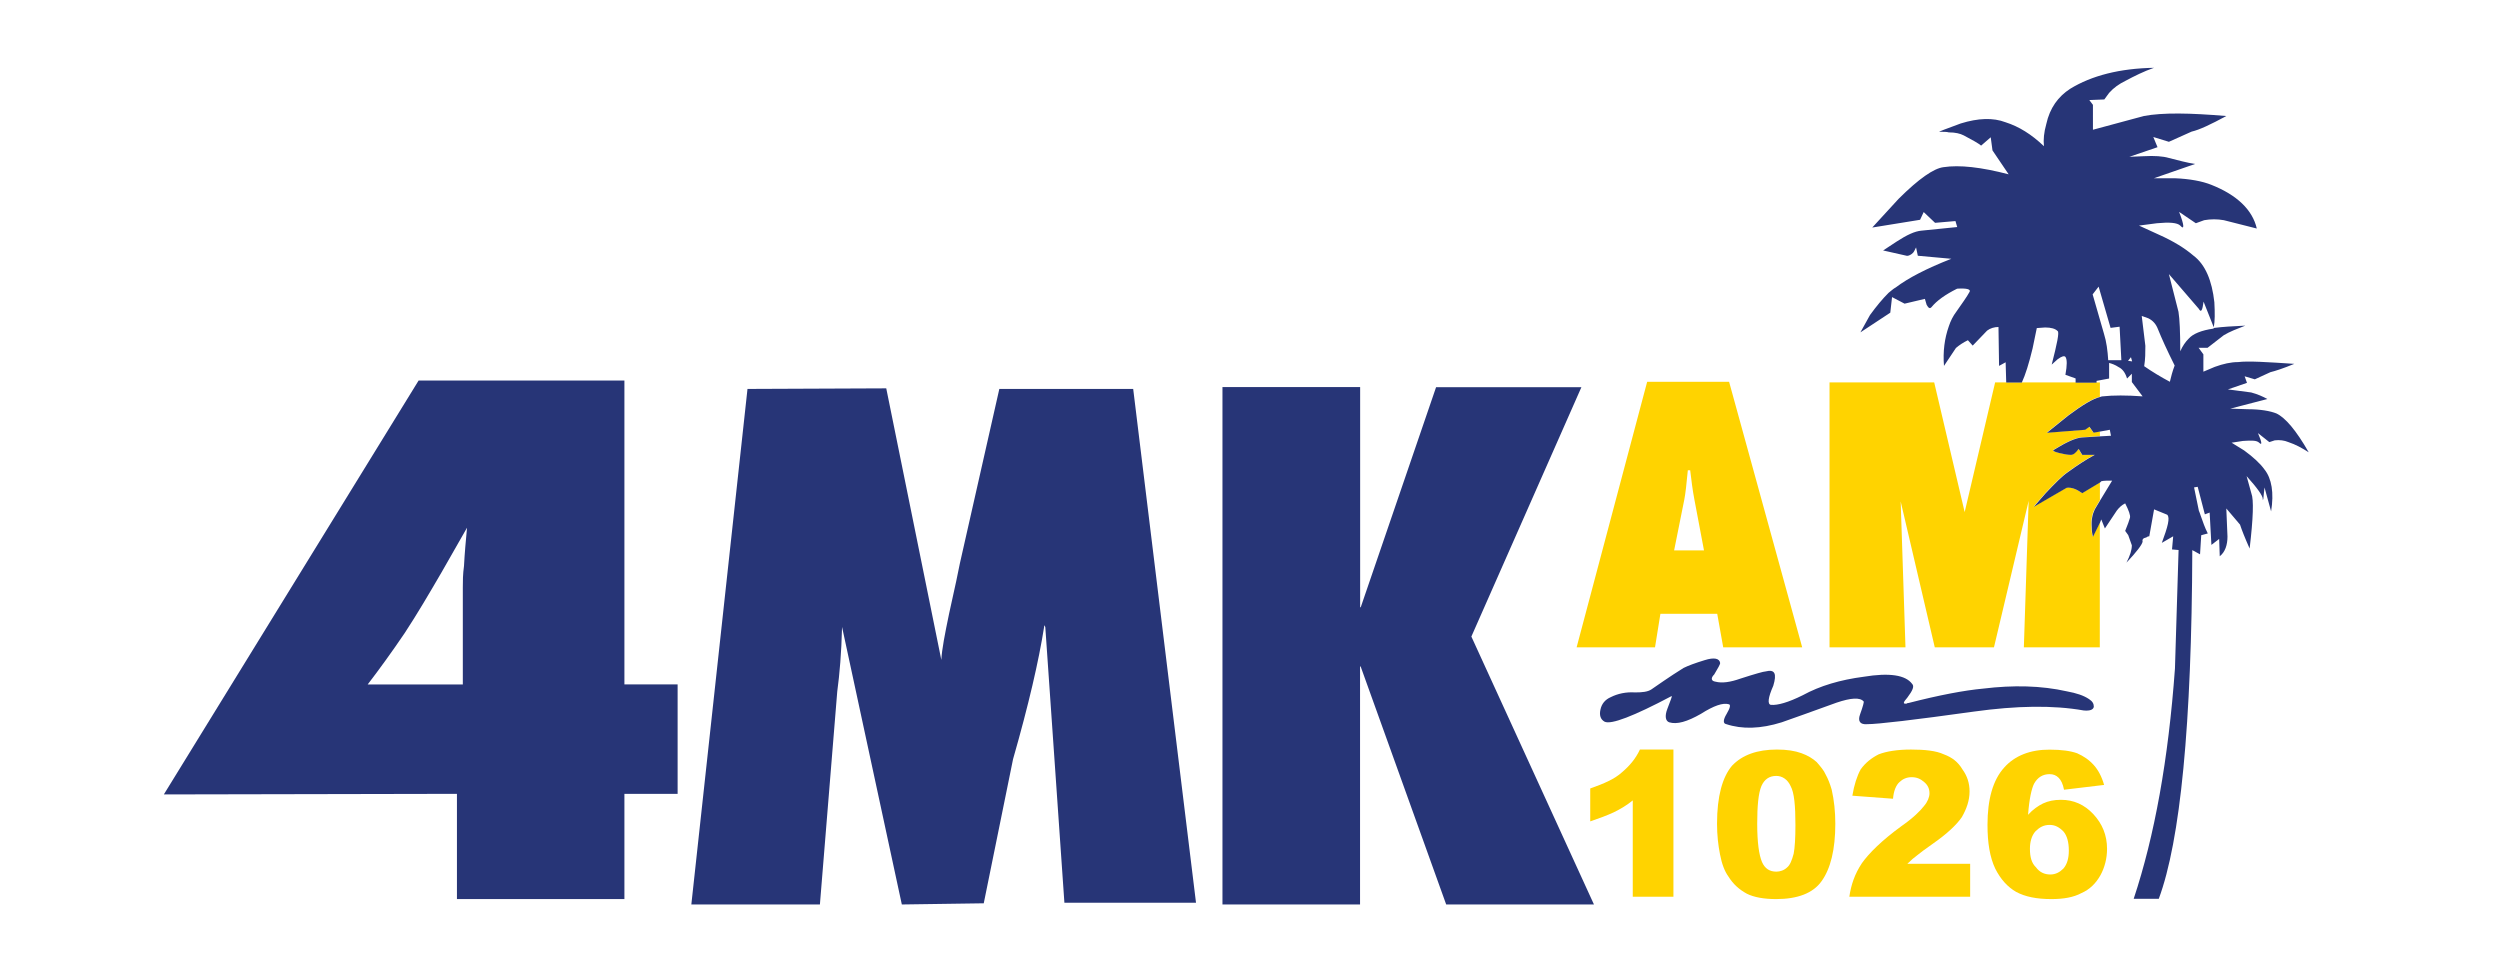 <?xml version="1.0" encoding="utf-8"?>
<!-- Generator: Adobe Illustrator 24.2.1, SVG Export Plug-In . SVG Version: 6.00 Build 0)  -->
<svg version="1.1" id="Layer_1" xmlns="http://www.w3.org/2000/svg" xmlns:xlink="http://www.w3.org/1999/xlink" x="0px" y="0px"
	 viewBox="0 0 255.12 99.21" style="enable-background:new 0 0 255.12 99.21;" xml:space="preserve">
<style type="text/css">
	.st0{fill:#FFD300;}
	.st1{fill:#273577;}
</style>
<path class="st0" d="M213.92,39.02h-2.14h-5.49h-1.59h-1.1l-3.11,13.24l-3.11-13.24H186.7v27.04h7.75l-0.49-14.89l3.48,14.89h6.04
	l3.54-14.95l-0.49,14.95h7.75V53.3l-0.73,1.47c-0.06-0.24-0.12-0.55-0.12-0.98c-0.06-0.73,0.06-1.34,0.31-1.83l0.55-0.92v-1.83
	l-1.83,1.1c-0.61-0.43-1.1-0.61-1.59-0.55l-3.36,1.95l1.22-1.4c0.98-1.04,1.71-1.77,2.26-2.14c0.92-0.67,1.83-1.28,2.75-1.77h-1.28
	l-0.37-0.61c-0.31,0.43-0.55,0.61-0.79,0.61c-0.31,0-0.67-0.06-1.16-0.18c-0.55-0.12-0.73-0.24-0.61-0.31
	c1.28-0.79,2.2-1.22,2.87-1.28l1.89-0.12v-0.49l-0.67,0.12l-0.43-0.61l-0.43,0.31l-3.91,0.31l2.2-1.77c1.47-1.1,2.5-1.71,3.24-1.89
	v-1.46H213.92z"/>
<path class="st1" d="M232.3,42.19c-0.61-0.24-1.59-0.43-2.93-0.43l-1.77-0.06l3.78-0.98c-0.43-0.24-0.98-0.49-1.65-0.67l-2.38-0.31
	l1.95-0.67l-0.24-0.67l1.04,0.31l1.59-0.73c0.49-0.12,1.28-0.37,2.44-0.85c-2.75-0.18-4.7-0.31-5.74-0.18
	c-0.73,0-1.53,0.18-2.38,0.49l-1.16,0.49v-1.77l-0.49-0.67h0.92l1.65-1.28c0.61-0.37,1.4-0.67,2.2-0.98
	c-1.28,0.06-2.32,0.12-3.23,0.24c0,0,0,0,0,0.06c-1.28,0.18-2.14,0.55-2.56,1.04c-0.31,0.31-0.61,0.73-0.85,1.28
	c0-1.95-0.06-3.3-0.18-4.03l-0.98-3.85l3.05,3.54c0.24,0.43,0.37,0.18,0.49-0.73l1.04,2.62c0.12-0.61,0.12-1.46,0.06-2.56
	c-0.24-2.2-0.92-3.85-2.14-4.76c-0.85-0.73-2.01-1.46-3.54-2.14l-2.01-0.92l1.83-0.24c1.28-0.12,2.07-0.06,2.38,0.24
	c0.43,0.49,0.43,0-0.12-1.4l1.71,1.16l0.85-0.31c0.67-0.12,1.34-0.12,2.01,0l3.36,0.85c-0.43-1.89-2.01-3.42-4.64-4.46
	c-0.92-0.37-2.2-0.61-3.72-0.67h-2.14l4.21-1.46c-0.85-0.12-1.71-0.37-2.68-0.61c-0.61-0.18-1.47-0.24-2.56-0.18l-1.47,0.06
	l2.87-0.98l-0.43-1.04l1.59,0.49l2.32-1.04c0.79-0.18,1.95-0.73,3.54-1.59c-3.66-0.31-6.47-0.37-8.42,0l-5.19,1.4V10.7l-0.37-0.49
	l1.53-0.06l0.49-0.67c0.49-0.55,1.04-0.92,1.65-1.22c0.92-0.49,1.89-0.98,2.93-1.34c-3.48,0.06-6.35,0.79-8.55,2.14
	c-1.22,0.79-2.08,1.95-2.44,3.6c-0.24,0.85-0.31,1.59-0.24,2.26c-1.28-1.22-2.56-2.01-3.91-2.44c-1.28-0.49-2.81-0.43-4.58,0.12
	c-1.53,0.55-2.26,0.85-2.2,0.85c0.43,0,0.79,0,0.98,0.06c0.67,0,1.16,0.12,1.53,0.31c0.92,0.49,1.47,0.79,1.77,1.04l0.98-0.85
	l0.18,1.34l1.65,2.44c-2.81-0.73-5-0.98-6.65-0.73c-0.98,0.12-2.5,1.16-4.58,3.23l-2.69,2.93l4.88-0.79l0.37-0.79l1.16,1.1
	l2.08-0.18l0.18,0.61l-3.66,0.37c-0.67,0.06-1.47,0.43-2.5,1.1l-1.4,0.92l2.44,0.55c0.18,0,0.43-0.12,0.61-0.31
	c0.12-0.12,0.18-0.31,0.31-0.55l0.18,0.85l3.42,0.31c-2.5,0.98-4.39,1.95-5.68,2.93c-0.24,0.12-0.49,0.37-0.73,0.55
	c-0.61,0.61-1.22,1.34-1.89,2.26l-0.98,1.77l3.05-2.01l0.18-1.59l1.28,0.67l2.07-0.49l0.18,0.61c0.18,0.31,0.31,0.43,0.49,0.24
	c0.55-0.67,1.4-1.28,2.62-1.89c0.98-0.06,1.4,0.06,1.28,0.31c-0.3,0.55-0.79,1.22-1.34,2.01c-0.37,0.49-0.61,0.98-0.79,1.53
	c-0.43,1.22-0.61,2.56-0.49,4.03l1.22-1.83c0.37-0.31,0.73-0.55,1.22-0.79l0.49,0.55l1.47-1.53c0.31-0.24,0.73-0.37,1.16-0.37
	l0.06,3.97l0.67-0.37l0.06,2.07h1.59c0.37-0.79,0.73-1.95,1.1-3.48l0.43-2.08l0.85-0.06c0.61,0,1.04,0.12,1.28,0.37
	c0.18,0.12-0.06,1.28-0.61,3.42l0.61-0.55c0.43-0.31,0.67-0.37,0.79-0.24c0.18,0.24,0.18,0.85,0,1.83l1.04,0.37v0.43h2.14v-0.18
	l1.28-0.24c0-0.55,0-1.1,0-1.59c0.24,0.06,0.61,0.18,0.98,0.43c0.37,0.18,0.67,0.55,0.85,1.16l0.49-0.49v0.85l1.1,1.46
	c-1.65-0.12-2.99-0.12-4.09,0c-0.12,0-0.18,0.06-0.24,0.06c-0.73,0.18-1.77,0.79-3.24,1.89l-2.2,1.77l3.91-0.31l0.43-0.31l0.43,0.61
	l0.67-0.12l0.98-0.18l0.12,0.61l-1.1,0.06l-1.89,0.12c-0.67,0.06-1.59,0.49-2.87,1.28c-0.12,0.06,0.06,0.18,0.61,0.31
	c0.49,0.12,0.85,0.18,1.16,0.18c0.24,0,0.49-0.18,0.79-0.61l0.37,0.61h1.28c-0.92,0.49-1.83,1.1-2.75,1.77
	c-0.55,0.37-1.28,1.1-2.26,2.14l-1.22,1.4l3.36-1.95c0.49-0.06,0.98,0.12,1.59,0.55l1.83-1.1l0.12-0.12
	c0.24-0.06,0.61-0.06,1.1-0.06l-1.22,2.01l-0.55,0.92c-0.24,0.49-0.37,1.1-0.31,1.83c0,0.43,0.06,0.73,0.12,0.98l0.73-1.47
	l0.12-0.31l0.37,0.92l1.22-1.83c0.24-0.31,0.49-0.55,0.85-0.73c0.37,0.73,0.55,1.22,0.49,1.47c-0.06,0.24-0.24,0.73-0.49,1.34
	l0.31,0.43l0.37,1.04c0,0.49-0.18,1.04-0.55,1.77c1.04-1.1,1.59-1.83,1.65-2.14c-0.06-0.24,0.06-0.37,0.37-0.43
	c0.06-0.06,0.18-0.12,0.31-0.12l0.49-2.75l1.34,0.55c0.31,0.31,0.06,1.22-0.55,2.87l1.16-0.67l-0.12,1.34l0.67,0.06l-0.37,12.09
	c-0.67,9.28-2.08,17.09-4.21,23.5h2.56c2.2-5.92,3.36-17.76,3.42-35.58l0.79,0.43l0.12-1.95l0.67-0.18
	c-0.31-0.61-0.49-1.16-0.73-1.83c-0.06-0.18-0.12-0.37-0.18-0.49l-0.49-2.38l0.37-0.06l0.73,2.81l0.49-0.18l0.18,3.3l0.79-0.61
	l0.06,1.77c0.55-0.43,0.79-1.16,0.79-2.01l-0.12-2.87l1.4,1.65c0.18,0.55,0.49,1.34,0.98,2.44c0.37-3.11,0.43-5,0.18-5.62
	l-0.49-1.77c1.1,1.22,1.65,2.01,1.65,2.32c0,0.18,0,0.18,0.06,0c0-0.18,0.06-0.55,0.12-1.16l0.67,2.44
	c0.31-1.89,0.06-3.36-0.67-4.27c-0.43-0.61-1.16-1.28-2.08-1.95l-1.28-0.79l1.16-0.18c0.92-0.06,1.4-0.06,1.65,0.18
	c0.31,0.31,0.31,0-0.12-0.98l1.16,0.92l0.55-0.18c0.49-0.06,0.98,0,1.4,0.18c0.73,0.24,1.4,0.61,2.07,1.04
	C234.31,43.9,233.21,42.62,232.3,42.19z M216.06,36.76h-0.92c-0.06-0.98-0.18-1.89-0.43-2.69l-1.16-4.03l0.61-0.79l1.22,4.21
	l0.92-0.12l0.18,3.42C216.37,36.76,216.24,36.76,216.06,36.76z M217.16,36.82l0.3-0.37l0.12,0.43
	C217.46,36.88,217.28,36.82,217.16,36.82z M221.43,38.96c-0.92-0.49-1.83-1.04-2.62-1.59c0.12-0.73,0.12-1.4,0.12-2.08l-0.37-3.05
	l0.67,0.24c0.49,0.24,0.79,0.61,0.98,1.1c0.37,0.92,0.92,2.14,1.71,3.72C221.68,37.92,221.55,38.47,221.43,38.96z"/>
<path class="st0" d="M176.45,38.96h-8.36l-7.2,27.1h8l0.55-3.42h5.8l0.61,3.42h8.06L176.45,38.96z M172.24,47.99h0.24
	c0.12,0.98,0.24,2.01,0.43,2.99l0.98,5.19h-3.05l1.04-5.19C171.99,50.43,172.11,49.39,172.24,47.99z"/>
<path class="st1" d="M202.39,70.27c-1.95,0.18-4.52,0.67-7.63,1.47c-0.06,0-0.12,0-0.18,0.06c-0.43,0.06-0.37-0.12,0.06-0.61
	c0.55-0.73,0.73-1.16,0.49-1.4c-0.67-0.91-2.32-1.16-4.94-0.73c-2.38,0.31-4.46,0.92-6.23,1.89c-1.47,0.73-2.56,1.04-3.24,0.98
	c-0.37-0.06-0.3-0.73,0.24-1.95c0.37-1.22,0.18-1.71-0.79-1.46c-0.18,0-1.04,0.24-2.56,0.73c-1.04,0.37-1.89,0.49-2.56,0.31
	c-0.43-0.06-0.49-0.37-0.12-0.73c0.37-0.61,0.61-1.04,0.61-1.16c-0.06-0.49-0.61-0.61-1.59-0.3c-0.98,0.3-1.65,0.55-2.14,0.79
	c-0.31,0.18-1.46,0.92-3.3,2.2c-0.37,0.24-0.91,0.3-1.65,0.3c-0.92-0.06-1.77,0.12-2.5,0.49c-0.55,0.24-0.92,0.67-1.04,1.28
	c-0.12,0.55,0,0.98,0.43,1.22c0.67,0.31,2.93-0.55,6.84-2.62c0.06,0.06-0.12,0.43-0.43,1.28c-0.31,0.79-0.18,1.28,0.18,1.4
	c0.79,0.24,1.83-0.06,3.23-0.86c1.34-0.85,2.26-1.16,2.87-0.98c0.18,0.06,0.12,0.37-0.24,0.98c-0.37,0.61-0.37,0.98-0.06,1.04
	c1.65,0.55,3.54,0.49,5.68-0.18c1.22-0.43,3.11-1.1,5.61-2.01c1.46-0.49,2.38-0.55,2.75-0.12c0.06,0-0.06,0.49-0.37,1.34
	c-0.24,0.67,0,1.04,0.73,0.98c1.1,0,4.76-0.43,10.86-1.28c4.39-0.61,8.12-0.67,11.23-0.12c0.61,0.06,0.98-0.06,1.04-0.37
	c0-0.31-0.12-0.55-0.49-0.79c-0.55-0.37-1.28-0.61-2.26-0.79C208.31,69.96,205.44,69.9,202.39,70.27z"/>
<path class="st1" d="M138.79,39.5h-14.04v52.8h14.04V68.01h0.06l8.73,24.29h15.08l-12.51-27.34l11.23-25.45h-14.83l-7.69,22.46
	h-0.06V39.5z"/>
<path class="st1" d="M101.98,39.69l-4.03,17.82c-0.12,0.67-0.49,2.38-1.1,5.13c-0.43,2.08-0.73,3.6-0.79,4.7l-5.62-27.71
	l-14.16,0.06L70.55,92.3h13.12l1.77-21.73c0.24-1.77,0.43-3.97,0.49-6.59l6.1,28.32l8.36-0.12l2.99-14.71
	c1.59-5.55,2.62-10.01,3.17-13.49c0-0.06,0-0.12,0-0.18l0.12,0.18l1.95,28.14h13.43l-6.41-52.43H101.98z"/>
<path class="st1" d="M63.72,81.01h5.43V69.84h-5.43V38.83h-21l-26,42.24l29.91-0.06v10.74h17.09V81.01z M47.66,53.85
	c-0.12,1.28-0.24,2.56-0.31,3.91c-0.12,0.85-0.12,1.59-0.12,2.2v9.89h-9.71c1.22-1.59,2.5-3.36,3.78-5.25
	c1.28-1.95,2.5-4.03,3.78-6.23L47.66,53.85z"/>
<path class="st0" d="M204.53,78.32c-1.16,1.28-1.71,3.24-1.71,5.86c0,1.83,0.24,3.3,0.79,4.46c0.55,1.1,1.28,1.89,2.14,2.38
	c0.92,0.49,2.07,0.73,3.6,0.73c1.22,0,2.26-0.18,3.05-0.61c0.85-0.37,1.47-0.98,1.95-1.83c0.43-0.79,0.67-1.71,0.67-2.69
	c0-1.4-0.49-2.56-1.4-3.54c-0.92-0.98-2.01-1.46-3.3-1.46c-0.73,0-1.28,0.12-1.83,0.37c-0.49,0.24-1.04,0.61-1.53,1.16
	c0.12-1.65,0.37-2.69,0.61-3.17c0.37-0.67,0.91-0.98,1.59-0.98c0.37,0,0.67,0.12,0.92,0.37c0.24,0.24,0.43,0.61,0.55,1.22l4.09-0.49
	c-0.24-0.85-0.61-1.53-1.04-2.01c-0.49-0.55-1.04-0.92-1.71-1.22c-0.67-0.24-1.59-0.37-2.81-0.37
	C207.21,76.49,205.62,77.1,204.53,78.32z M207.15,86.62c0-0.73,0.18-1.34,0.55-1.77c0.43-0.43,0.85-0.67,1.47-0.67
	c0.55,0,0.98,0.24,1.4,0.67c0.37,0.43,0.55,1.1,0.55,1.95c0,0.79-0.18,1.4-0.55,1.83c-0.37,0.37-0.79,0.61-1.34,0.61
	c-0.61,0-1.1-0.24-1.46-0.73C207.33,88.09,207.15,87.48,207.15,86.62z"/>
<path class="st0" d="M189.88,78.51c-0.37,0.67-0.67,1.59-0.85,2.69l4.15,0.31c0.06-0.79,0.31-1.4,0.67-1.71
	c0.31-0.3,0.73-0.49,1.22-0.49c0.55,0,0.92,0.18,1.28,0.49c0.37,0.31,0.55,0.67,0.55,1.16c0,0.37-0.18,0.85-0.55,1.28
	c-0.37,0.49-1.1,1.22-2.32,2.07c-2.01,1.47-3.3,2.75-4.03,3.78c-0.73,1.1-1.1,2.2-1.28,3.42h12.33v-3.36h-6.41
	c0.37-0.37,0.73-0.67,0.98-0.85c0.3-0.24,0.85-0.67,1.65-1.22c1.4-0.98,2.38-1.89,2.93-2.69c0.49-0.85,0.79-1.71,0.79-2.62
	c0-0.85-0.24-1.59-0.73-2.26c-0.43-0.73-1.04-1.22-1.89-1.53c-0.79-0.37-1.95-0.49-3.36-0.49c-1.4,0-2.5,0.18-3.3,0.49
	C190.98,77.35,190.36,77.84,189.88,78.51z"/>
<path class="st0" d="M183.83,76.86c-0.67-0.24-1.47-0.37-2.5-0.37c-2.01,0-3.54,0.55-4.58,1.65c-0.98,1.16-1.53,3.11-1.53,5.92
	c0,1.16,0.12,2.2,0.3,3.11c0.18,0.98,0.49,1.77,0.85,2.26c0.49,0.79,1.1,1.34,1.89,1.77c0.73,0.37,1.77,0.55,2.99,0.55
	c2.2,0,3.78-0.61,4.64-1.83c0.92-1.28,1.4-3.23,1.4-5.86c0-1.22-0.12-2.38-0.37-3.48c-0.18-0.61-0.37-1.1-0.61-1.53
	c-0.18-0.43-0.55-0.85-0.92-1.28C184.99,77.41,184.5,77.1,183.83,76.86z M181.27,79.18c0.61,0,1.16,0.37,1.46,1.04
	c0.37,0.67,0.49,2.01,0.49,3.97c0,1.34-0.06,2.32-0.18,2.93c-0.18,0.67-0.37,1.16-0.67,1.4c-0.31,0.3-0.73,0.43-1.1,0.43
	c-0.67,0-1.16-0.3-1.46-0.98c-0.31-0.73-0.49-2.01-0.49-3.91c0-1.83,0.12-3.11,0.43-3.85C180.05,79.54,180.54,79.18,181.27,79.18z"
	/>
<path class="st0" d="M164.67,82.9c0.61-0.3,1.28-0.67,1.95-1.22v9.83h4.15V76.49h-3.42c-0.43,0.92-1.04,1.65-1.83,2.32
	c-0.73,0.67-1.83,1.16-3.24,1.65v3.36C163.2,83.51,164,83.21,164.67,82.9z"/>
</svg>
